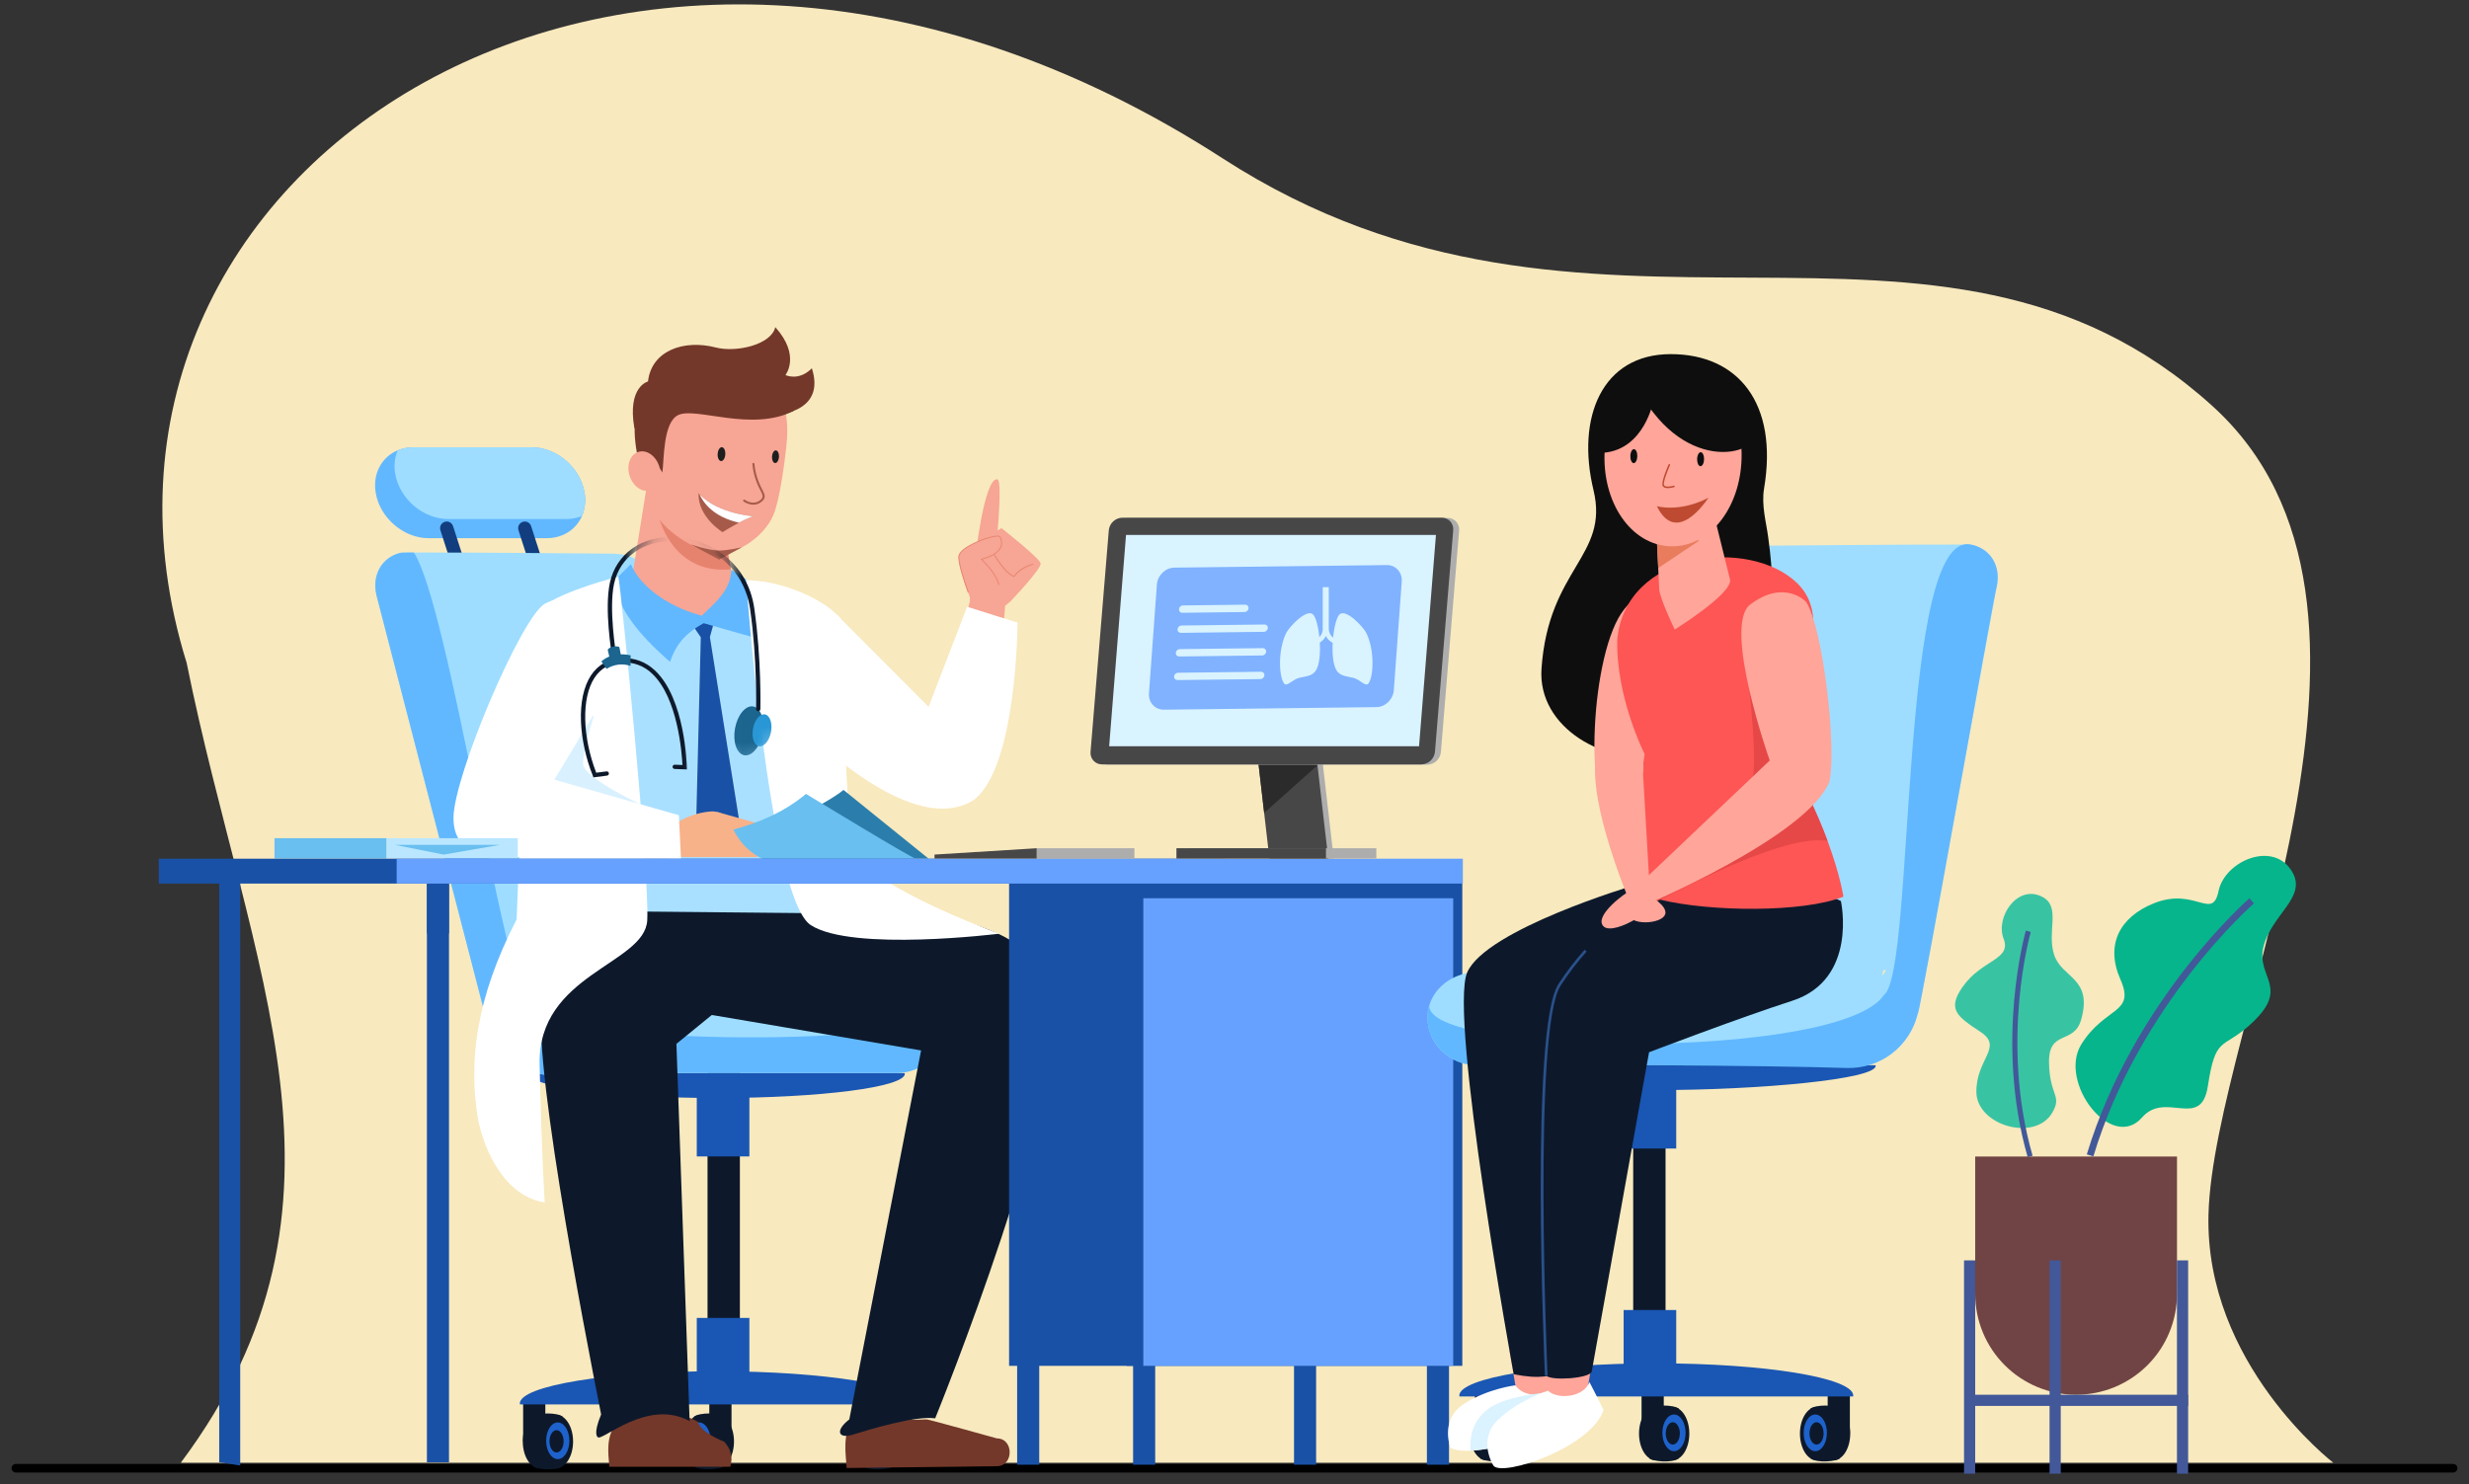 <svg width="168" height="101" viewBox="0 0 168 101" fill="none" xmlns="http://www.w3.org/2000/svg">
<rect x="0" y="0" width="168" height="101" fill="#333333" stroke="none"/>
<g clip-path="url(#clip0_229_4051)">
<path d="M12.302 99.555C25.524 81.836 16.939 66.127 12.7 45.115C2.312 11.651 42.755 -15.362 83.2 10.783C108.291 27.002 131.716 10.585 150.535 27.628C165.5 41.181 150.597 69.781 150.274 82.669C150.019 92.829 158.768 99.555 158.768 99.555H12.302Z" fill="#F8E9BE"/>
<path d="M166.917 100.222H1.082C1.004 100.222 0.929 100.191 0.874 100.136C0.818 100.081 0.787 100.006 0.787 99.928V99.928C0.787 99.85 0.818 99.775 0.873 99.72C0.929 99.665 1.004 99.634 1.082 99.634H166.917C166.995 99.634 167.07 99.665 167.126 99.72C167.181 99.775 167.212 99.85 167.212 99.928C167.212 100.006 167.181 100.081 167.125 100.136C167.07 100.191 166.995 100.222 166.917 100.222Z" fill="black"/>
<path d="M141.267 94.926C142.168 94.926 143.061 94.749 143.894 94.404C144.726 94.059 145.483 93.554 146.12 92.917C146.758 92.28 147.263 91.524 147.608 90.691C147.953 89.859 148.131 88.967 148.131 88.066V78.713H134.4V88.066C134.4 88.967 134.578 89.859 134.923 90.692C135.268 91.525 135.774 92.281 136.412 92.918C137.049 93.555 137.806 94.06 138.64 94.405C139.473 94.749 140.365 94.927 141.267 94.926Z" fill="#704444"/>
<path d="M148.128 100.299H148.889V85.782H148.128V100.299Z" fill="#425899"/>
<path d="M133.64 100.299H134.4V85.782H133.64V100.299Z" fill="#425899"/>
<path d="M139.46 100.299H140.221V85.782H139.46V100.299Z" fill="#425899"/>
<path d="M148.889 95.687V94.927H134.365V95.687H148.889Z" fill="#425899"/>
<path d="M138.98 61.047C140.263 61.729 139.249 63.405 139.775 64.994C140.3 66.583 142.41 66.544 141.613 69.388C141.122 71.136 139.383 70.041 139.423 72.32C139.463 74.599 140.326 74.54 139.656 75.711C138.489 77.751 134.512 76.61 134.48 74.332C134.449 72.054 136.357 71.278 134.745 70.219C133.132 69.159 132.488 68.677 133.549 67.162C134.862 65.286 136.898 65.343 136.329 63.879C135.76 62.415 137.284 60.144 138.98 61.047Z" fill="#38C4A3"/>
<path d="M138.305 78.661L137.971 78.757C135.701 70.851 137.826 63.407 137.848 63.333L138.181 63.431C138.16 63.504 136.064 70.856 138.305 78.661Z" fill="#425899"/>
<path d="M155.999 59.387C156.945 61.085 154.588 62.234 154.024 64.402C153.46 66.57 155.986 67.193 153.025 69.812C151.201 71.425 150.753 70.499 150.23 73.922C149.771 76.934 147.356 74.216 145.754 76.054C143.685 78.423 140.01 73.65 141.629 71.065C143.249 68.48 145.325 69.019 144.281 66.657C143.237 64.296 144.237 62.423 146.531 61.489C149.369 60.334 150.536 62.705 150.959 60.644C151.382 58.583 154.747 57.141 155.999 59.387Z" fill="#06B58C"/>
<path d="M142.44 78.704C145.592 68.295 153.287 61.555 153.365 61.488L153.061 61.136C152.982 61.203 145.185 68.032 141.994 78.569L142.44 78.704Z" fill="#425899"/>
<path d="M25.564 33.535C25.705 34.389 26.18 35.164 26.832 35.723C27.484 36.283 28.316 36.63 29.171 36.63H37.191C38.319 36.63 39.209 36.023 39.6 35.119C39.81 34.619 39.871 34.069 39.776 33.535C39.635 32.68 39.16 31.906 38.509 31.347C37.859 30.787 37.025 30.441 36.17 30.441H28.149C27.776 30.438 27.407 30.509 27.062 30.649C25.982 31.099 25.348 32.222 25.564 33.535Z" fill="#61B8FF"/>
<path d="M36.786 39.741C36.858 39.741 36.928 39.724 36.992 39.692C37.056 39.66 37.111 39.613 37.153 39.555C37.195 39.498 37.223 39.431 37.234 39.36C37.245 39.289 37.239 39.217 37.217 39.149L36.14 35.809C36.111 35.717 36.053 35.638 35.976 35.581C35.898 35.525 35.805 35.495 35.709 35.495C35.638 35.495 35.567 35.511 35.504 35.544C35.44 35.576 35.385 35.623 35.343 35.681C35.3 35.738 35.273 35.805 35.261 35.876C35.25 35.946 35.256 36.018 35.278 36.086L36.355 39.427C36.384 39.518 36.442 39.598 36.519 39.654C36.597 39.711 36.69 39.741 36.786 39.741Z" fill="#123E80"/>
<path d="M31.474 39.741C31.545 39.741 31.616 39.724 31.68 39.692C31.743 39.66 31.799 39.613 31.841 39.555C31.883 39.497 31.91 39.43 31.922 39.36C31.933 39.289 31.927 39.217 31.905 39.149L30.828 35.808C30.798 35.717 30.741 35.638 30.663 35.581C30.586 35.525 30.492 35.495 30.397 35.495C30.325 35.495 30.255 35.511 30.191 35.543C30.127 35.576 30.072 35.623 30.03 35.68C29.988 35.738 29.96 35.805 29.949 35.875C29.938 35.946 29.944 36.018 29.966 36.086L31.043 39.426C31.072 39.518 31.13 39.597 31.207 39.654C31.285 39.71 31.378 39.741 31.474 39.741Z" fill="#123E80"/>
<path d="M26.89 32.229C27.031 33.083 27.506 33.858 28.158 34.419C28.81 34.98 29.642 35.325 30.497 35.325H38.517C38.888 35.328 39.256 35.258 39.6 35.119C39.81 34.619 39.871 34.069 39.776 33.535C39.635 32.68 39.16 31.906 38.509 31.347C37.859 30.787 37.025 30.441 36.17 30.441H28.148C27.775 30.438 27.406 30.509 27.061 30.649C26.854 31.148 26.795 31.697 26.89 32.229Z" fill="#9EDDFF"/>
<path d="M61.111 95.307H59.6V98.118H61.111V95.307Z" fill="#0D192B"/>
<path d="M49.775 95.307H48.264V98.118H49.775V95.307Z" fill="#0D192B"/>
<path d="M37.107 95.307H35.596V98.118H37.107V95.307Z" fill="#0D192B"/>
<path d="M36.725 99.931C37.361 99.931 37.877 99.115 37.877 98.109C37.877 97.104 37.361 96.288 36.725 96.288C36.088 96.288 35.572 97.104 35.572 98.109C35.572 99.115 36.088 99.931 36.725 99.931Z" fill="#0D192B"/>
<path d="M37.842 99.931C38.479 99.931 38.995 99.115 38.995 98.109C38.995 97.104 38.479 96.288 37.842 96.288C37.206 96.288 36.69 97.104 36.69 98.109C36.69 99.115 37.206 99.931 37.842 99.931Z" fill="#0D192B"/>
<path d="M38.287 99.784C37.808 100.158 36.467 99.988 36.28 99.794L36.272 96.434C36.631 96.119 37.9 96.131 38.287 96.417L38.287 99.784Z" fill="#0D192B"/>
<path d="M37.952 99.309C38.388 99.309 38.742 98.75 38.742 98.06C38.742 97.371 38.388 96.811 37.952 96.811C37.516 96.811 37.162 97.371 37.162 98.06C37.162 98.75 37.516 99.309 37.952 99.309Z" fill="#1E62CC"/>
<path d="M37.87 98.857C38.136 98.857 38.351 98.517 38.351 98.097C38.351 97.677 38.136 97.336 37.87 97.336C37.604 97.336 37.389 97.677 37.389 98.097C37.389 98.517 37.604 98.857 37.87 98.857Z" fill="#0D192B"/>
<path d="M48.791 99.931C49.428 99.931 49.944 99.116 49.944 98.11C49.944 97.104 49.428 96.288 48.791 96.288C48.155 96.288 47.639 97.104 47.639 98.11C47.639 99.116 48.155 99.931 48.791 99.931Z" fill="#0D192B"/>
<path d="M47.674 99.931C48.311 99.931 48.827 99.115 48.827 98.109C48.827 97.104 48.311 96.288 47.674 96.288C47.038 96.288 46.522 97.104 46.522 98.109C46.522 99.115 47.038 99.931 47.674 99.931Z" fill="#0D192B"/>
<path d="M47.228 99.784C47.708 100.158 49.049 99.988 49.236 99.794L49.244 96.434C48.885 96.119 47.615 96.131 47.229 96.417L47.228 99.784Z" fill="#0D192B"/>
<path d="M47.565 99.309C48.002 99.309 48.355 98.75 48.355 98.06C48.355 97.371 48.002 96.811 47.565 96.811C47.129 96.811 46.775 97.371 46.775 98.06C46.775 98.75 47.129 99.309 47.565 99.309Z" fill="#1E62CC"/>
<path d="M47.647 98.857C47.913 98.857 48.129 98.517 48.129 98.097C48.129 97.677 47.913 97.336 47.647 97.336C47.382 97.336 47.166 97.677 47.166 98.097C47.166 98.517 47.382 98.857 47.647 98.857Z" fill="#0D192B"/>
<path d="M60.303 99.931C60.94 99.931 61.456 99.115 61.456 98.109C61.456 97.104 60.94 96.288 60.303 96.288C59.666 96.288 59.15 97.104 59.15 98.109C59.15 99.115 59.666 99.931 60.303 99.931Z" fill="#0D192B"/>
<path d="M59.186 99.931C59.822 99.931 60.338 99.115 60.338 98.109C60.338 97.104 59.822 96.288 59.186 96.288C58.549 96.288 58.033 97.104 58.033 98.109C58.033 99.115 58.549 99.931 59.186 99.931Z" fill="#0D192B"/>
<path d="M58.744 99.784C59.224 100.158 60.564 99.988 60.752 99.794L60.76 96.434C60.401 96.119 59.131 96.131 58.745 96.417L58.744 99.784Z" fill="#0D192B"/>
<path d="M59.077 99.309C59.513 99.309 59.867 98.75 59.867 98.06C59.867 97.371 59.513 96.811 59.077 96.811C58.641 96.811 58.287 97.371 58.287 98.06C58.287 98.75 58.641 99.309 59.077 99.309Z" fill="#1E62CC"/>
<path d="M59.163 98.857C59.429 98.857 59.644 98.517 59.644 98.097C59.644 97.677 59.429 97.336 59.163 97.336C58.897 97.336 58.682 97.677 58.682 98.097C58.682 98.517 58.897 98.857 59.163 98.857Z" fill="#0D192B"/>
<path d="M50.344 71.904H48.143V94.822H50.344V71.904Z" fill="#0D192B"/>
<path d="M62.157 95.584C62.16 95.565 62.175 95.546 62.175 95.527C62.175 94.314 56.173 93.328 48.77 93.328C41.367 93.328 35.369 94.314 35.369 95.527C35.369 95.546 35.384 95.565 35.387 95.584H62.157Z" fill="#1A56B3"/>
<path d="M47.412 78.707H50.99V74.345H47.412V78.707Z" fill="#1A56B3"/>
<path d="M47.412 94.061H50.99V89.699H47.412V94.061Z" fill="#1A56B3"/>
<path d="M42.519 37.678V37.682C42.472 37.678 42.424 37.678 42.377 37.678H42.519Z" fill="#4A82DB"/>
<path d="M25.537 39.843C25.538 40.071 25.565 40.298 25.618 40.52L33.036 69.178C33.068 69.317 33.11 69.455 33.161 69.589C33.427 70.65 34.047 71.589 34.919 72.251C35.791 72.913 36.862 73.258 37.956 73.229L45.712 73.029H60.994C61.874 73.032 62.721 72.693 63.355 72.083C63.664 71.788 63.91 71.435 64.079 71.043C64.247 70.651 64.335 70.228 64.336 69.802C64.337 69.495 64.288 69.191 64.191 68.9C63.764 67.592 62.42 66.7 60.904 66.7C60.904 66.7 54.032 66.887 52.028 64.963C50.025 63.039 45.505 40.652 45.505 40.652C45.121 39.061 43.511 37.761 41.862 37.688C41.813 37.683 41.763 37.683 41.715 37.683C41.715 37.683 31.34 37.591 28.159 37.605C27.919 37.605 27.717 37.605 27.566 37.61C27.427 37.61 27.34 37.615 27.308 37.617C27.305 37.617 27.302 37.617 27.299 37.617C26.229 37.851 25.537 38.725 25.537 39.843ZM35.294 66.573H35.488L35.576 66.954L35.453 66.788L35.294 66.573Z" fill="#9EDDFF"/>
<path d="M36.027 73.036C36.024 73.05 36.01 73.064 36.01 73.078C36.01 73.99 41.732 74.73 48.79 74.73C55.849 74.73 61.57 73.99 61.57 73.078C61.57 73.064 61.556 73.05 61.554 73.036H36.027Z" fill="#1A56B3"/>
<path d="M25.537 39.843C25.538 40.071 25.565 40.298 25.618 40.52L33.036 69.177C33.068 69.317 33.11 69.454 33.161 69.588C33.427 70.65 34.047 71.589 34.919 72.251C35.791 72.913 36.862 73.258 37.956 73.229L45.712 73.028H60.994C61.874 73.032 62.721 72.693 63.355 72.082C63.664 71.788 63.91 71.434 64.079 71.042C64.247 70.65 64.335 70.228 64.336 69.802C64.337 69.495 64.288 69.19 64.191 68.899C63.317 71.175 37.773 71.335 35.996 68.388C34.261 66.883 30.546 41.237 28.159 37.603C27.919 37.603 27.717 37.603 27.566 37.609C27.427 37.609 27.34 37.613 27.308 37.615C27.305 37.616 27.302 37.616 27.299 37.615C26.229 37.85 25.537 38.725 25.537 39.843Z" fill="#61B8FF"/>
<path d="M38.435 41.272C40.795 39.515 48.892 38.151 54.074 40.579C54.897 41.358 56.081 44.188 56.822 46.846L58.869 69.041H41.351L38.435 41.272Z" fill="#AAE0FF"/>
<path d="M47.829 42.301C45.044 42.706 43.312 40.764 42.904 39.951L44.025 32.995L46.292 34.006C47.2 34.083 48.092 34.289 48.941 34.619L49.659 38.329L49.817 39.133C50.179 39.925 50.614 41.896 47.829 42.301Z" fill="#F7A594"/>
<path d="M44.748 34.762C44.839 35.622 45.972 39.11 49.733 38.748L49.035 35.119L44.748 34.762Z" fill="#E6836F"/>
<path d="M53.502 30.416C53.374 31.544 53.06 34.017 52.624 35.051C51.96 36.625 49.908 37.898 48.567 37.682C47.055 37.314 45.239 36.156 44.497 34.815C44.149 33.875 43.583 31.738 43.565 30.039C43.527 26.494 46.596 24.496 49.517 24.828C52.438 25.159 53.904 26.892 53.502 30.416Z" fill="#F7A594"/>
<path d="M43.791 32.446C43.565 31.205 44.491 31.059 45.068 32.161C45.193 31.329 45.1 28.73 46.154 28.246C47.352 27.676 51.14 29.424 54.012 27.964C54.012 27.964 53.641 23.976 47.778 24.213C40.882 25.27 43.791 32.446 43.791 32.446Z" fill="#73382A"/>
<path d="M44.258 33.37C44.815 33.196 45.085 32.47 44.859 31.747C44.634 31.025 43.999 30.581 43.441 30.755C42.884 30.928 42.614 31.655 42.84 32.377C43.065 33.099 43.7 33.544 44.258 33.37Z" fill="#F7A594"/>
<path d="M51.297 35.138C51.071 35.18 50.676 35.366 50.286 35.573C49.719 35.874 49.163 36.217 49.163 36.217C49.163 36.217 47.484 35.202 47.53 33.574C47.553 33.599 47.576 33.623 47.6 33.648C48.903 34.991 51.297 35.138 51.297 35.138Z" fill="#A65B4A"/>
<path d="M51.297 35.139C51.071 35.181 50.676 35.367 50.286 35.574C48.584 35.185 47.885 34.27 47.6 33.648C48.903 34.992 51.297 35.139 51.297 35.139Z" fill="white"/>
<path d="M51.204 34.349C50.985 34.33 50.774 34.254 50.593 34.127C50.585 34.122 50.579 34.115 50.574 34.107C50.57 34.099 50.566 34.09 50.565 34.081C50.562 34.063 50.567 34.044 50.578 34.029C50.59 34.014 50.606 34.004 50.625 34.001C50.643 33.999 50.662 34.003 50.677 34.014C50.699 34.031 51.232 34.425 51.715 34.052C51.98 33.848 51.911 33.711 51.727 33.345C51.433 32.799 51.252 32.2 51.195 31.582C51.193 31.564 51.198 31.546 51.21 31.531C51.222 31.517 51.239 31.508 51.257 31.506C51.275 31.504 51.294 31.51 51.308 31.521C51.322 31.533 51.331 31.55 51.333 31.568C51.389 32.169 51.565 32.752 51.85 33.283C52.041 33.66 52.156 33.888 51.8 34.162C51.632 34.297 51.419 34.364 51.204 34.349Z" fill="#A65B4A"/>
<path d="M49.352 30.925C49.368 30.664 49.265 30.446 49.121 30.437C48.977 30.428 48.848 30.632 48.832 30.893C48.816 31.154 48.919 31.372 49.063 31.381C49.207 31.39 49.336 31.186 49.352 30.925Z" fill="#1E1E1E"/>
<path d="M53.005 31.099C52.991 31.337 52.872 31.523 52.741 31.515C52.611 31.507 52.516 31.308 52.531 31.07C52.546 30.832 52.663 30.647 52.794 30.654C52.925 30.662 53.02 30.864 53.005 31.099Z" fill="#1E1E1E"/>
<path d="M53.267 28.149C53.267 28.149 56.145 27.867 55.242 25.064C54.351 25.969 53.445 25.527 53.445 25.527C53.445 25.527 54.501 24.203 52.754 22.266C52.476 23.474 50.077 24.006 48.703 23.65C46.528 23.086 44.326 23.864 44.093 25.962C44.093 25.962 42.67 26.309 43.165 29.136C45.366 29.059 46.336 27.056 47.956 26.768C49.577 26.48 50.959 28.476 53.267 28.149Z" fill="#73382A"/>
<path d="M50.492 37.245C50.492 37.245 49.465 37.485 48.901 37.47C48.156 37.453 46.978 37.041 46.978 37.041L48.933 38.086L50.492 37.245Z" fill="#A65B4A"/>
<path d="M48.581 42.361L48.304 43.358L50.277 55.718L49.235 57.726L47.377 55.733L47.684 43.373L47.236 42.713L47.76 41.964L48.581 42.361Z" fill="#1951A6"/>
<path d="M49.764 38.767C49.725 40.234 48.579 41.069 47.756 41.905C45.318 41.269 43.468 39.776 42.93 38.394L41.779 39.534C41.984 41.319 43.415 43.164 45.59 45.045C45.922 44.087 46.431 43.208 47.881 42.416L51.143 43.344C51.328 42.076 51.471 40.894 50.73 39.404L49.764 38.767Z" fill="#61B8FF"/>
<path d="M67.83 99.79C68.994 99.79 68.994 97.897 67.83 97.897C67.83 97.897 63.197 96.605 63.062 96.605C62.927 96.605 57.979 96.743 57.979 96.743C57.325 97.649 57.543 98.928 57.612 99.912L67.83 99.79Z" fill="#73382A"/>
<path d="M41.462 99.826C41.377 98.847 41.236 97.802 41.913 96.911C43.067 96.487 45.249 95.507 47.496 96.774C47.496 96.774 47.539 97.408 49.282 98.127C49.715 98.62 49.89 99.115 49.692 99.826H41.462Z" fill="#73382A"/>
<path d="M57.79 96.604L62.675 71.493L48.248 69.048V62.16L59.35 62.168C58.856 62.168 69.936 61.403 71.488 67.413C73.04 73.422 63.634 96.531 63.634 96.531C62.291 96.346 59.195 97.278 58.041 97.64C57.054 97.949 56.783 97.388 57.79 96.604Z" fill="#0D192B"/>
<path d="M56.901 62.17L46.027 71.044L46.924 96.723C44.058 95.142 40.913 98.157 40.673 97.81C40.673 97.81 40.326 97.644 40.903 96.269C39.802 90.743 35.793 70.021 37.041 67.717C38.484 65.055 40.904 62.014 40.904 62.014L56.901 62.17Z" fill="#0D192B"/>
<path d="M42.075 39.247C42.245 39.913 44.207 59.643 44.041 62.638C43.874 65.632 36.575 66.291 36.717 72.454C36.868 79 37.066 81.836 37.066 81.836C34.358 81.441 32.909 78.275 32.513 76.099C31.892 72.32 32.336 68.024 35.152 62.579C35.152 62.579 35.904 41.976 36.841 41.31C38.514 40.121 42.075 39.247 42.075 39.247Z" fill="white"/>
<path d="M40.611 48.109C40.611 48.109 39.675 50.842 39.675 51.974C39.675 53.106 45.158 55.486 45.158 55.486H36.201V51.249L40.611 48.109Z" fill="#D9F1FF"/>
<path d="M45.58 56.334C45.58 56.334 46.655 55.363 48.359 55.228C50.062 55.092 51.56 58.334 51.56 58.334H45.664L45.58 56.334Z" fill="#F7B28A"/>
<path d="M48.817 55.268C48.817 55.268 51.499 56.026 51.873 56.125C52.047 56.832 50.202 56.527 49.349 56.213C48.408 55.867 48.817 55.268 48.817 55.268Z" fill="#F7B28A"/>
<path d="M37.051 41.104C35.415 42.119 30.902 52.755 30.858 55.618C30.839 56.881 31.369 58.131 33.767 58.285C35.092 58.37 46.337 58.467 46.337 58.467L46.194 55.486L37.718 53.067L40.307 48.773C43.404 47.18 40.751 39.129 37.051 41.104Z" fill="white"/>
<path d="M66.162 41.057C66.162 41.057 65.124 38.519 65.251 37.826C65.379 37.134 67.931 36.241 68.058 36.547C68.184 36.854 68.449 37.612 66.778 38.07C67.898 39.099 69.155 41.155 66.162 41.057Z" fill="#F7A594"/>
<path d="M66.027 41.172C66.027 41.172 65.815 38.883 66.186 37.962C66.681 36.735 68.143 35.945 68.143 35.945C68.143 35.945 70.728 37.975 70.807 38.34C70.886 38.704 68.733 40.952 68.733 40.952C68.733 40.952 67.128 42.475 66.027 41.172Z" fill="#F7A594"/>
<path d="M66.334 38.169C66.334 38.169 66.964 32.457 67.867 32.623C68.282 32.699 67.698 38.154 67.698 38.154L66.334 38.169Z" fill="#F7A594"/>
<path d="M65.872 40.336C65.878 40.338 65.883 40.338 65.889 40.336C65.894 40.335 65.899 40.332 65.903 40.328C65.907 40.324 65.909 40.319 65.911 40.313C65.912 40.308 65.911 40.302 65.909 40.297C65.643 39.55 65.208 38.236 65.282 37.831C65.38 37.298 67.053 36.597 67.774 36.522C67.989 36.499 68.025 36.544 68.03 36.559C68.114 36.761 68.181 37.004 68.053 37.264C67.893 37.589 67.462 37.85 66.771 38.038L66.718 38.052L66.759 38.09C67.224 38.518 67.779 39.192 67.943 39.798C67.947 39.804 67.952 39.808 67.958 39.811C67.964 39.813 67.971 39.813 67.978 39.812C67.984 39.81 67.99 39.806 67.994 39.801C67.998 39.795 68 39.789 68 39.782C67.836 39.181 67.299 38.517 66.837 38.082C67.513 37.891 67.941 37.624 68.104 37.293C68.262 36.972 68.137 36.667 68.083 36.537C68.055 36.468 67.95 36.443 67.763 36.463C67.03 36.539 65.325 37.245 65.218 37.822C65.141 38.241 65.579 39.566 65.848 40.319C65.85 40.324 65.854 40.328 65.858 40.331C65.862 40.334 65.867 40.336 65.872 40.336Z" fill="#E6836F"/>
<path d="M68.978 39.253L69.004 39.259L69.025 39.264L69.037 39.246C69.404 38.667 70.278 38.433 70.288 38.431C70.292 38.43 70.296 38.428 70.299 38.426C70.302 38.423 70.305 38.42 70.307 38.417C70.309 38.413 70.31 38.41 70.311 38.406C70.311 38.402 70.311 38.398 70.31 38.394C70.308 38.386 70.303 38.379 70.296 38.375C70.289 38.371 70.28 38.37 70.272 38.372C70.236 38.381 69.383 38.609 68.997 39.194C68.448 39.037 67.676 37.738 67.668 37.725C67.666 37.721 67.663 37.718 67.66 37.716C67.657 37.714 67.653 37.712 67.649 37.711C67.645 37.71 67.641 37.71 67.638 37.71C67.634 37.711 67.63 37.712 67.626 37.714C67.623 37.716 67.62 37.719 67.617 37.722C67.615 37.725 67.613 37.729 67.612 37.733C67.611 37.737 67.611 37.741 67.612 37.745C67.612 37.749 67.614 37.752 67.616 37.756C67.645 37.81 68.405 39.087 68.978 39.253Z" fill="#E6836F"/>
<path d="M66.125 40.438L65.189 44.004L68.075 44.929L68.428 40.857L66.125 40.438Z" fill="#F7A594"/>
<path d="M57.282 42.184L63.183 48.108L65.806 41.295L69.24 42.376C69.24 42.376 69.198 52.33 66.219 54.474C61.656 57.26 53.838 48.76 53.838 48.76C50.781 44.486 55.453 39.705 57.282 42.184Z" fill="white"/>
<path d="M50.764 39.491C50.764 39.491 52.339 61.133 55.169 62.964C57.999 64.794 67.999 63.547 67.999 63.547C67.999 63.547 58.022 59.974 57.855 57.312C57.689 54.65 57.045 41.962 57.045 41.962C56.119 40.827 53.178 39.481 50.764 39.491Z" fill="white"/>
<mask id="mask0_229_4051" style="mask-type:alpha" maskUnits="userSpaceOnUse" x="37" y="35" width="17" height="20">
<path d="M49.763 38.815L50.402 44.538C50.402 44.538 47.504 49.967 49.414 51.383C51.324 52.799 53.085 51.276 53.6 47.736C54.115 44.195 52.205 37.672 50.509 36.406C48.813 35.14 42.652 35.248 42.051 35.977C41.45 36.707 35.437 50.15 37.806 52.905C40.175 55.661 47.813 53.152 47.813 53.152L46.575 45.165L43.216 42.797C43.216 42.797 43.018 38.455 43.041 38.521C43.065 38.588 43.51 36.392 43.51 36.392C45.62 35.783 47.217 35.707 49.299 36.547L49.763 38.815Z" fill="white"/>
</mask>
<g mask="url(#mask0_229_4051)">
<path d="M51.886 49.914C52.055 48.997 51.772 48.177 51.255 48.082C50.738 47.987 50.182 48.654 50.014 49.57C49.846 50.487 50.128 51.307 50.645 51.402C51.162 51.497 51.718 50.831 51.886 49.914Z" fill="#1B658F"/>
<path d="M52.462 49.819C52.572 49.22 52.388 48.684 52.05 48.621C51.712 48.559 51.348 48.994 51.238 49.593C51.127 50.193 51.311 50.729 51.649 50.792C51.987 50.854 52.351 50.419 52.462 49.819Z" fill="#2997D6"/>
<path d="M51.594 48.405C51.632 48.405 51.668 48.39 51.695 48.364C51.722 48.338 51.738 48.302 51.739 48.264C51.739 48.231 51.822 44.906 51.328 41.425C50.871 38.202 48.185 36.642 45.883 36.556C43.652 36.472 41.931 37.691 41.5 39.657C41.113 41.43 41.613 44.451 41.636 44.581C41.639 44.6 41.646 44.618 41.656 44.634C41.666 44.65 41.68 44.664 41.695 44.675C41.711 44.687 41.728 44.694 41.747 44.699C41.766 44.703 41.785 44.704 41.804 44.7C41.823 44.697 41.841 44.691 41.857 44.68C41.873 44.67 41.887 44.657 41.898 44.642C41.909 44.626 41.917 44.608 41.922 44.59C41.926 44.571 41.926 44.552 41.923 44.533C41.918 44.502 41.409 41.437 41.785 39.72C42.184 37.895 43.79 36.766 45.873 36.844C48.057 36.926 50.606 38.406 51.04 41.464C51.53 44.922 51.449 48.223 51.449 48.257C51.448 48.276 51.452 48.295 51.459 48.312C51.465 48.33 51.476 48.346 51.489 48.36C51.502 48.374 51.518 48.385 51.535 48.393C51.553 48.401 51.572 48.405 51.591 48.405H51.594Z" fill="#0D192B"/>
<path d="M40.381 52.908L41.305 52.789C41.343 52.785 41.378 52.764 41.402 52.734C41.425 52.703 41.436 52.665 41.431 52.626C41.426 52.588 41.406 52.553 41.376 52.53C41.345 52.506 41.306 52.496 41.268 52.501L40.569 52.591C39.619 50.135 39.565 47.499 40.443 46.146C40.876 45.479 41.515 45.122 42.341 45.088C42.714 45.068 43.087 45.125 43.436 45.256C43.786 45.386 44.104 45.588 44.372 45.848C46.117 47.483 46.398 51.256 46.438 52.066L45.909 52.046C45.871 52.046 45.836 52.061 45.809 52.087C45.782 52.113 45.766 52.148 45.765 52.185C45.763 52.223 45.776 52.259 45.801 52.287C45.826 52.315 45.86 52.333 45.898 52.336L46.739 52.368L46.735 52.214C46.731 52.024 46.611 47.549 44.571 45.637C43.939 45.043 43.184 44.761 42.329 44.797C41.402 44.837 40.686 45.237 40.199 45.988C39.712 46.739 39.481 47.824 39.532 49.122C39.58 50.306 39.867 51.617 40.339 52.805L40.381 52.908Z" fill="#0D192B"/>
<path d="M42.911 44.602L42.903 45.319C42.633 45.23 42.347 45.202 42.066 45.237C41.784 45.273 41.514 45.371 41.275 45.525C41.067 45.237 40.92 45.02 40.92 45.02C40.92 45.02 41.57 44.315 42.911 44.602Z" fill="#1B658F"/>
<path d="M42.3 44.855L42.143 44.039C41.918 43.915 41.429 44.046 41.353 44.224L41.534 45.019L42.3 44.855Z" fill="#1B658F"/>
</g>
<path d="M53.978 55.506C54.926 55.409 56.919 54.172 57.395 53.763L63.183 58.439H54.213L53.978 55.506Z" fill="#2B7EAB"/>
<path d="M62.337 58.453C62.093 58.453 54.845 54.033 54.845 54.033C53.253 55.35 51.585 55.991 49.9 56.465C50.392 57.442 51.114 58.1 51.918 58.468L62.337 58.453Z" fill="#69BFF0"/>
<path d="M26.29 58.435H35.232V57.047H26.29V58.435Z" fill="#BAE7FF"/>
<path d="M18.678 58.435H26.291V57.047H18.678V58.435Z" fill="#69BFF0"/>
<path d="M34.025 57.5H26.865L30.188 58.164L34.025 57.5Z" fill="#69BFF0"/>
<path d="M30.551 60.14H29.049V99.525H30.551V60.14Z" fill="#1951A6"/>
<path d="M30.551 60.156H29.049V63.537H30.551V60.156Z" fill="#1951A6"/>
<path d="M97.093 99.689H98.596V92.851H97.093V99.689Z" fill="#1951A6"/>
<path d="M88.05 99.689H89.553V92.851H88.05V99.689Z" fill="#1951A6"/>
<path d="M16.345 59.719V99.746L14.916 99.52V59.719H16.345Z" fill="#1951A6"/>
<path d="M69.21 99.689H70.713V92.851H69.21V99.689Z" fill="#1951A6"/>
<path d="M77.1 99.689H78.603V92.851H77.1V99.689Z" fill="#1951A6"/>
<path d="M10.807 60.136L83.353 60.136V58.444L10.807 58.444V60.136Z" fill="#1951A6"/>
<path d="M77.948 59.992H68.662V92.96H77.948V59.992Z" fill="#1951A6"/>
<path d="M99.501 59.992H76.658V92.96H99.501V59.992Z" fill="#1951A6"/>
<path d="M98.881 61.136H77.795V92.96H98.881V61.136Z" fill="#66A1FF"/>
<path d="M26.991 60.136L99.537 60.136V58.444L26.991 58.444V60.136Z" fill="#66A1FF"/>
<path d="M86.752 58.445H90.754L89.965 51.604H85.963L86.752 58.445Z" fill="#ADADAD"/>
<path d="M85.588 51.604L85.591 51.632L86.017 55.327L86.377 58.445H90.38L89.647 52.085L89.644 52.066L89.591 51.604H85.588Z" fill="#474747"/>
<path d="M80.937 58.432H93.65V57.732H80.937V58.432Z" fill="#ADADAD"/>
<path d="M90.223 57.731H80.049V58.432H90.223V57.731Z" fill="#474747"/>
<path d="M85.592 51.632L86.018 55.327L89.648 52.085L89.666 52.068L89.645 52.065L85.592 51.632Z" fill="#2B2B2B"/>
<path d="M75.395 52.044H97.116C97.349 52.04 97.572 51.951 97.743 51.793C97.914 51.635 98.021 51.419 98.043 51.187L99.284 36.109C99.296 36 99.284 35.889 99.249 35.785C99.215 35.681 99.158 35.585 99.084 35.504C99.01 35.423 98.919 35.359 98.818 35.316C98.717 35.272 98.608 35.251 98.499 35.253H76.778C76.545 35.256 76.322 35.346 76.15 35.503C75.979 35.661 75.872 35.876 75.849 36.108L74.608 51.186C74.596 51.296 74.608 51.406 74.643 51.511C74.677 51.615 74.733 51.711 74.808 51.792C74.882 51.874 74.973 51.938 75.074 51.981C75.175 52.025 75.285 52.046 75.395 52.044Z" fill="#ADADAD"/>
<path d="M74.992 52.025H96.713C96.945 52.021 97.169 51.932 97.34 51.774C97.511 51.616 97.617 51.401 97.64 51.169L98.881 36.09C98.892 35.981 98.88 35.871 98.846 35.767C98.811 35.662 98.755 35.566 98.68 35.486C98.606 35.405 98.516 35.34 98.415 35.297C98.314 35.254 98.205 35.232 98.095 35.234H76.374C76.141 35.238 75.918 35.327 75.747 35.485C75.576 35.643 75.469 35.859 75.447 36.09L74.205 51.169C74.194 51.278 74.206 51.389 74.241 51.493C74.275 51.597 74.332 51.693 74.406 51.774C74.48 51.855 74.571 51.919 74.672 51.962C74.773 52.005 74.882 52.027 74.992 52.025Z" fill="#474747"/>
<path d="M75.471 50.791H96.558L97.707 36.41H76.619L75.471 50.791Z" fill="#D9F3FF"/>
<path d="M77.189 57.731H70.541V58.432H77.189V57.731Z" fill="#ADADAD"/>
<path d="M63.588 58.163V58.432H70.542V57.731L63.588 58.163Z" fill="#474747"/>
<path d="M79.197 48.301L93.657 48.126C94.264 48.119 94.794 47.604 94.841 46.977L95.38 39.581C95.425 38.954 94.97 38.453 94.364 38.459L79.905 38.634C79.297 38.641 78.767 39.155 78.72 39.782L78.181 47.179C78.133 47.806 78.589 48.308 79.197 48.301Z" fill="#80B2FF"/>
<path d="M80.448 41.706L84.694 41.655C84.761 41.652 84.825 41.624 84.872 41.578C84.92 41.531 84.95 41.469 84.954 41.402C84.958 41.371 84.955 41.339 84.945 41.309C84.935 41.279 84.919 41.251 84.898 41.227C84.876 41.204 84.85 41.185 84.821 41.173C84.792 41.16 84.76 41.154 84.729 41.155L80.483 41.206C80.416 41.209 80.352 41.237 80.304 41.283C80.256 41.33 80.227 41.392 80.222 41.459C80.219 41.49 80.222 41.522 80.232 41.553C80.241 41.583 80.257 41.61 80.279 41.634C80.3 41.657 80.326 41.676 80.356 41.688C80.385 41.701 80.416 41.707 80.448 41.706Z" fill="#D9F3FF"/>
<path d="M80.35 43.072L86.008 43.003C86.075 43.001 86.138 42.973 86.186 42.927C86.234 42.88 86.263 42.817 86.268 42.751C86.271 42.719 86.268 42.687 86.258 42.657C86.249 42.627 86.232 42.599 86.211 42.576C86.19 42.553 86.163 42.534 86.134 42.522C86.105 42.509 86.074 42.503 86.042 42.504L80.385 42.572C80.318 42.575 80.254 42.602 80.206 42.649C80.158 42.695 80.129 42.758 80.124 42.825C80.121 42.856 80.124 42.888 80.134 42.918C80.144 42.948 80.16 42.976 80.181 42.999C80.203 43.023 80.229 43.041 80.258 43.054C80.287 43.066 80.318 43.072 80.35 43.072Z" fill="#D9F3FF"/>
<path d="M80.233 44.68L85.891 44.611C85.957 44.608 86.021 44.581 86.069 44.534C86.117 44.488 86.146 44.425 86.151 44.358C86.155 44.327 86.151 44.295 86.142 44.265C86.132 44.234 86.116 44.207 86.094 44.183C86.073 44.16 86.047 44.142 86.018 44.129C85.989 44.117 85.957 44.111 85.925 44.111L80.268 44.179C80.201 44.182 80.138 44.21 80.09 44.257C80.041 44.303 80.012 44.366 80.007 44.433C80.004 44.464 80.007 44.496 80.017 44.526C80.026 44.556 80.043 44.584 80.064 44.607C80.085 44.631 80.112 44.649 80.141 44.662C80.17 44.674 80.201 44.68 80.233 44.68Z" fill="#D9F3FF"/>
<path d="M80.116 46.286L85.773 46.218C85.84 46.215 85.903 46.188 85.951 46.141C85.999 46.095 86.028 46.032 86.033 45.966C86.037 45.934 86.034 45.902 86.024 45.872C86.014 45.842 85.998 45.814 85.977 45.791C85.955 45.767 85.929 45.749 85.9 45.736C85.871 45.724 85.839 45.718 85.808 45.719L80.15 45.787C80.083 45.79 80.02 45.817 79.972 45.864C79.924 45.91 79.895 45.973 79.89 46.039C79.886 46.071 79.89 46.103 79.9 46.133C79.909 46.163 79.925 46.191 79.947 46.214C79.968 46.237 79.994 46.256 80.023 46.269C80.053 46.281 80.084 46.287 80.116 46.286Z" fill="#D9F3FF"/>
<path d="M91.158 41.806C90.719 42.184 90.41 44.915 90.98 45.681C91.242 46.032 91.692 46.036 92.083 46.132C92.546 46.249 92.918 46.767 93.111 46.521C93.466 46.069 93.552 44.245 92.961 43.067C92.756 42.659 91.597 41.428 91.158 41.806Z" fill="#D9F3FF"/>
<path d="M89.329 41.806C89.768 42.184 90.076 44.915 89.506 45.681C89.245 46.032 88.795 46.036 88.404 46.132C87.941 46.249 87.568 46.767 87.376 46.521C87.021 46.069 86.935 44.245 87.525 43.067C87.731 42.659 88.889 41.428 89.329 41.806Z" fill="#D9F3FF"/>
<path d="M90.004 42.852V39.961H90.415V42.81C90.415 42.833 90.427 43.391 90.992 43.515L90.924 43.825C90.772 43.795 90.629 43.73 90.506 43.636C90.383 43.542 90.283 43.42 90.215 43.281C90.148 43.425 90.048 43.551 89.923 43.649C89.798 43.747 89.652 43.814 89.496 43.845L89.428 43.535C89.938 43.424 89.998 42.959 90.004 42.852Z" fill="#D9F3FF"/>
<path d="M100.362 97.58H101.873V94.768H100.362V97.58Z" fill="#0D192B"/>
<path d="M111.698 97.58H113.209V94.768H111.698V97.58Z" fill="#0D192B"/>
<path d="M124.362 97.58H125.873V94.768H124.362V97.58Z" fill="#0D192B"/>
<path d="M124.744 99.392C125.381 99.392 125.897 98.577 125.897 97.571C125.897 96.565 125.381 95.749 124.744 95.749C124.108 95.749 123.592 96.565 123.592 97.571C123.592 98.577 124.108 99.392 124.744 99.392Z" fill="#0D192B"/>
<path d="M123.627 99.392C124.264 99.392 124.78 98.576 124.78 97.57C124.78 96.564 124.264 95.749 123.627 95.749C122.991 95.749 122.475 96.564 122.475 97.57C122.475 98.576 122.991 99.392 123.627 99.392Z" fill="#0D192B"/>
<path d="M123.182 99.245C123.661 99.62 125.001 99.45 125.188 99.256L125.197 95.896C124.838 95.581 123.569 95.593 123.182 95.879L123.182 99.245Z" fill="#0D192B"/>
<path d="M123.518 98.769C123.955 98.769 124.308 98.21 124.308 97.521C124.308 96.831 123.955 96.272 123.518 96.272C123.082 96.272 122.729 96.831 122.729 97.521C122.729 98.21 123.082 98.769 123.518 98.769Z" fill="#1E62CC"/>
<path d="M123.604 98.318C123.87 98.318 124.086 97.978 124.086 97.558C124.086 97.138 123.87 96.797 123.604 96.797C123.339 96.797 123.123 97.138 123.123 97.558C123.123 97.978 123.339 98.318 123.604 98.318Z" fill="#0D192B"/>
<path d="M112.678 99.392C113.315 99.392 113.831 98.576 113.831 97.57C113.831 96.564 113.315 95.749 112.678 95.749C112.041 95.749 111.525 96.564 111.525 97.57C111.525 98.576 112.041 99.392 112.678 99.392Z" fill="#0D192B"/>
<path d="M113.795 99.392C114.432 99.392 114.948 98.576 114.948 97.57C114.948 96.564 114.432 95.749 113.795 95.749C113.159 95.749 112.643 96.564 112.643 97.57C112.643 98.576 113.159 99.392 113.795 99.392Z" fill="#0D192B"/>
<path d="M114.24 99.245C113.761 99.62 112.421 99.45 112.233 99.256L112.225 95.896C112.585 95.581 113.853 95.593 114.24 95.879L114.24 99.245Z" fill="#0D192B"/>
<path d="M113.905 98.769C114.341 98.769 114.695 98.21 114.695 97.521C114.695 96.831 114.341 96.272 113.905 96.272C113.469 96.272 113.115 96.831 113.115 97.521C113.115 98.21 113.469 98.769 113.905 98.769Z" fill="#1E62CC"/>
<path d="M113.823 98.318C114.089 98.318 114.304 97.978 114.304 97.558C114.304 97.138 114.089 96.797 113.823 96.797C113.557 96.797 113.342 97.138 113.342 97.558C113.342 97.978 113.557 98.318 113.823 98.318Z" fill="#0D192B"/>
<path d="M101.166 99.392C101.803 99.392 102.319 98.576 102.319 97.57C102.319 96.564 101.803 95.749 101.166 95.749C100.53 95.749 100.014 96.564 100.014 97.57C100.014 98.576 100.53 99.392 101.166 99.392Z" fill="#0D192B"/>
<path d="M102.283 99.392C102.92 99.392 103.436 98.576 103.436 97.57C103.436 96.564 102.92 95.749 102.283 95.749C101.647 95.749 101.131 96.564 101.131 97.57C101.131 98.576 101.647 99.392 102.283 99.392Z" fill="#0D192B"/>
<path d="M102.729 99.245C102.249 99.62 100.909 99.45 100.721 99.256L100.713 95.896C101.073 95.581 102.342 95.593 102.728 95.879L102.729 99.245Z" fill="#0D192B"/>
<path d="M102.393 98.769C102.83 98.769 103.183 98.21 103.183 97.521C103.183 96.831 102.83 96.272 102.393 96.272C101.957 96.272 101.604 96.831 101.604 97.521C101.604 98.21 101.957 98.769 102.393 98.769Z" fill="#1E62CC"/>
<path d="M102.307 98.318C102.573 98.318 102.789 97.978 102.789 97.558C102.789 97.138 102.573 96.797 102.307 96.797C102.042 96.797 101.826 97.138 101.826 97.558C101.826 97.978 102.042 98.318 102.307 98.318Z" fill="#0D192B"/>
<path d="M111.129 94.283H113.33V71.366H111.129V94.283Z" fill="#0D192B"/>
<path d="M99.312 95.045C99.309 95.026 99.295 95.007 99.295 94.988C99.295 93.775 105.296 92.789 112.699 92.789C120.102 92.789 126.103 93.772 126.103 94.988C126.103 95.007 126.088 95.026 126.086 95.045H99.312Z" fill="#1A56B3"/>
<path d="M114.057 73.807H110.479V78.169H114.057V73.807Z" fill="#1A56B3"/>
<path d="M114.057 89.16H110.479V93.523H114.057V89.16Z" fill="#1A56B3"/>
<path d="M118.955 37.14V37.144C119.002 37.14 119.05 37.14 119.097 37.14H118.955Z" fill="#4A82DB"/>
<path d="M134.168 37.076H134.159C134.128 37.076 134.041 37.071 133.901 37.069C133.75 37.069 133.549 37.064 133.307 37.064C130.126 37.05 119.751 37.142 119.751 37.142C119.702 37.141 119.653 37.143 119.604 37.147C117.956 37.22 116.346 38.52 115.963 40.111C115.963 40.111 111.444 62.495 109.438 64.421C107.433 66.348 100.563 66.159 100.563 66.159C99.047 66.159 97.704 67.052 97.275 68.358C97.179 68.649 97.13 68.954 97.131 69.26C97.132 69.687 97.219 70.109 97.388 70.501C97.557 70.893 97.803 71.247 98.112 71.541C98.746 72.152 99.593 72.491 100.473 72.487H115.756L125.676 72.688C126.77 72.717 127.842 72.372 128.714 71.71C129.585 71.048 130.206 70.109 130.472 69.048C130.523 68.914 130.565 68.776 130.597 68.637L135.85 39.979C135.902 39.758 135.929 39.532 135.93 39.305C135.932 38.187 135.242 37.312 134.168 37.076ZM128.183 66.251L128.06 66.416L128.147 66.036H128.341L128.183 66.251Z" fill="#9EDDFF"/>
<path d="M127.613 72.498C127.617 72.512 127.63 72.526 127.63 72.54C127.63 73.452 119.743 74.191 112.685 74.191C105.627 74.191 99.904 73.452 99.904 72.54C99.904 72.526 99.918 72.512 99.921 72.498H127.613Z" fill="#1A56B3"/>
<path d="M135.932 39.306C135.931 39.533 135.905 39.759 135.852 39.98C135.654 40.553 130.749 68.514 130.475 69.047C130.209 70.109 129.588 71.049 128.716 71.711C127.843 72.373 126.771 72.718 125.676 72.689C119.803 72.499 106.46 72.452 100.472 72.488C98.338 72.532 96.599 70.409 97.275 68.358C96.538 71.835 125.199 72.26 128.201 67.704C130.335 66.108 129.155 35.764 134.167 37.077C135.242 37.313 135.932 38.187 135.932 39.306Z" fill="#61B8FF"/>
<path d="M120.314 36.562C123.126 56.346 104.345 53.485 104.889 45.522C105.357 38.662 109.511 37.859 108.428 33.36C107.24 28.423 108.999 24.102 113.682 24.102C118.267 24.102 121.012 27.443 120.033 33.252C119.839 34.404 120.195 35.607 120.314 36.562Z" fill="#0E0E0E"/>
<path d="M102.713 91.95C102.747 92.146 103.397 95.939 103.397 95.939L106.007 95.713L106.385 91.066L102.713 91.95Z" fill="#FFA599"/>
<path d="M119.321 60.455C119.321 60.455 121.505 66.589 117.895 67.64C114.286 68.691 108.248 69.09 108.248 69.09L106.297 93.354C105.574 93.641 104.8 93.897 102.996 93.53C102.996 93.53 98.552 69.104 99.837 66.176C101.121 63.249 111.14 60.27 111.14 60.27L119.321 60.455Z" fill="#0D192B"/>
<path d="M106.795 96.349C106.601 96.847 105.097 97.555 103.413 98.072C102.263 98.425 101.028 98.689 100.072 98.734C99.474 98.763 98.985 98.707 98.692 98.535C98.692 98.535 97.949 96.614 99.6 95.556C101.251 94.497 103.113 94.285 103.113 94.285C103.351 94.624 103.738 94.849 104.215 94.906C104.575 94.941 104.938 94.897 105.279 94.777C105.621 94.659 105.945 94.494 106.241 94.286C106.357 94.415 106.459 94.555 106.547 94.704C106.563 94.73 106.578 94.755 106.593 94.782C106.81 95.171 107.009 95.745 106.795 96.349Z" fill="white"/>
<path d="M106.673 94.698L106.595 94.779L103.415 98.069C102.264 98.423 101.03 98.686 100.073 98.732C100.008 98.127 100.035 96.844 101.201 95.936C101.921 95.377 103.12 95.07 104.215 94.902C104.59 94.845 104.953 94.803 105.279 94.773C105.865 94.72 106.334 94.704 106.547 94.701C106.626 94.698 106.673 94.698 106.673 94.698Z" fill="#DBF2FF"/>
<path d="M105.162 92.548C105.197 92.744 105.475 96.535 105.475 96.535L107.716 96.506L108.359 92.47L105.162 92.548Z" fill="#FFA599"/>
<path d="M108.155 94.067C108.155 94.067 108.942 95.59 109.114 95.975C108.237 98.535 102.244 100.528 101.624 99.76C101.624 99.76 100.506 98.029 101.906 96.658C103.305 95.287 105.332 94.652 105.332 94.652C106.003 95.28 107.748 95.108 108.155 94.067Z" fill="white"/>
<path d="M125.262 61.323C125.262 61.323 126.447 66.666 121.943 68.115C118.364 69.266 112.209 71.616 112.209 71.616L108.304 93.361C108.139 93.823 105.539 93.995 105.207 93.623C105.207 93.623 104.3 69.687 106.1 67.045C108.864 62.989 112.61 60.51 112.61 60.51C116.402 60.074 121.93 59.669 125.262 61.323Z" fill="#0D192B"/>
<path d="M105.124 93.628C105.081 92.665 104.102 70.019 106.031 66.997C106.566 66.167 107.166 65.381 107.824 64.644L107.958 64.762C107.305 65.492 106.711 66.271 106.18 67.093C104.281 70.067 105.291 93.385 105.301 93.62L105.124 93.628Z" fill="#2A518C"/>
<path d="M110.527 41.457C112.378 39.187 113.757 40.537 113.676 43.088C113.594 45.639 111.87 56.752 109.805 55.988C107.739 55.224 108.204 44.306 110.527 41.457Z" fill="#FFA599"/>
<path d="M111.906 51.321L110.665 59.978C110.786 60.423 111.458 60.8 112.464 61.096C112.622 61.143 112.79 61.188 112.964 61.23C116.39 62.07 122.693 62.12 125.433 61.029C125.433 61.029 125.22 59.563 124.347 57.211C123.684 55.424 122.639 53.125 121.018 50.568C120.916 49.809 121.556 48.471 122.197 46.936C123.218 44.491 124.239 41.548 122.258 39.661C119.034 36.582 110.598 37.456 110.044 43.546C109.955 47.484 111.906 51.321 111.906 51.321Z" fill="#FD5655"/>
<path d="M112.012 61.7C112.068 61.69 112.417 61.511 112.963 61.23C115.297 60.029 121.282 56.957 124.066 57.206C124.158 57.215 124.252 57.216 124.344 57.211C123.681 55.423 122.637 53.124 121.016 50.568C120.913 49.809 121.553 48.47 122.194 46.935L118.551 42.801C118.551 42.801 118.564 42.895 118.586 43.065C118.781 44.555 119.706 51.888 119.207 53.071C118.749 54.155 113.982 59.315 112.464 61.095C112.133 61.484 111.957 61.709 112.012 61.7Z" fill="#E64847"/>
<path d="M112.903 40.165C113.01 40.898 113.954 42.846 113.954 42.846C113.954 42.846 117.862 40.421 117.722 39.462L117.089 36.9L116.675 35.233L112.693 35.812L112.831 38.659L112.903 40.165Z" fill="#FFA599"/>
<path d="M112.831 38.66L115.612 36.799L112.693 35.813L112.831 38.66Z" fill="#E87C5D"/>
<path d="M109.191 30.617C108.965 34.181 110.985 37.121 113.7 37.183C116.415 37.245 118.566 34.401 118.505 30.83C118.448 27.465 116.424 24.833 113.984 24.777C111.545 24.721 109.403 27.259 109.191 30.617Z" fill="#FFA599"/>
<path d="M112.525 28.112C115.915 32.454 120.799 30.729 119.674 28.131C119.674 28.131 118.365 24.552 114.409 24.494C109.463 24.422 112.525 28.112 112.525 28.112Z" fill="#0E0E0E"/>
<path d="M113.472 33.223C113.345 33.22 113.222 33.191 113.152 33.102C112.983 32.886 113.443 31.83 113.537 31.621C113.539 31.614 113.543 31.608 113.548 31.603C113.553 31.597 113.559 31.593 113.566 31.59C113.573 31.587 113.58 31.586 113.587 31.586C113.594 31.586 113.602 31.588 113.608 31.591C113.615 31.593 113.621 31.598 113.626 31.603C113.63 31.609 113.634 31.615 113.636 31.622C113.639 31.629 113.64 31.636 113.639 31.643C113.638 31.651 113.636 31.658 113.632 31.664C113.407 32.161 113.137 32.915 113.234 33.038C113.347 33.18 113.738 33.1 113.879 33.057C113.886 33.054 113.893 33.053 113.9 33.053C113.908 33.053 113.915 33.055 113.922 33.058C113.928 33.061 113.934 33.065 113.939 33.071C113.944 33.076 113.947 33.083 113.949 33.09C113.952 33.097 113.952 33.104 113.951 33.112C113.95 33.119 113.948 33.126 113.944 33.132C113.941 33.138 113.935 33.144 113.929 33.148C113.923 33.152 113.917 33.155 113.909 33.157C113.767 33.2 113.62 33.222 113.472 33.223Z" fill="#BD4A31"/>
<path d="M112.74 34.449C112.74 34.449 114.254 34.91 116.251 33.878C115.153 35.461 113.716 36.449 112.74 34.449Z" fill="#BD4A31"/>
<path d="M115.951 31.258C115.945 31.521 115.835 31.732 115.704 31.729C115.574 31.726 115.474 31.511 115.479 31.248C115.484 30.985 115.595 30.775 115.725 30.777C115.856 30.78 115.957 30.996 115.951 31.258Z" fill="#0E0E0E"/>
<path d="M111.408 31.051C111.402 31.314 111.291 31.524 111.161 31.521C111.032 31.518 110.93 31.303 110.936 31.04C110.941 30.777 111.052 30.567 111.182 30.57C111.313 30.574 111.414 30.789 111.408 31.051Z" fill="#0E0E0E"/>
<path d="M112.501 27.291C112.501 27.291 111.899 30.596 109.101 30.814C107.229 30.961 109.952 25.344 111.734 25.453C112.785 25.517 112.501 27.291 112.501 27.291Z" fill="#0E0E0E"/>
<path d="M122.892 40.963C122.892 40.963 121.437 39.381 119.095 41.14C117.177 42.581 120.419 51.76 120.419 51.76L110.861 60.829L111.595 61.752C111.595 61.752 123.032 56.958 124.489 53.17C124.987 50.77 124.016 42.637 122.892 40.963Z" fill="#FFA599"/>
<path d="M111.8 52.682L112.319 61.649L111.086 61.855C111.086 61.855 108.416 55.702 108.537 52.226C108.644 49.18 112.171 49.908 111.8 52.682Z" fill="#FFA599"/>
<path d="M112.445 61.089C112.445 61.089 113.799 61.898 113.147 62.447C112.495 62.995 110.15 62.962 110.82 61.503C111.491 60.044 112.445 61.089 112.445 61.089Z" fill="#FFA599"/>
<path d="M110.856 60.676C110.751 60.655 108.4 62.322 109.107 63.045C109.815 63.767 113.358 61.598 112.658 60.713C111.958 59.829 110.856 60.676 110.856 60.676Z" fill="#FFA599"/>
</g>
<defs>
<clipPath id="clip0_229_4051">
<rect width="166.425" height="100" fill="white" transform="translate(0.787 0.299)"/>
</clipPath>
</defs>
</svg>

